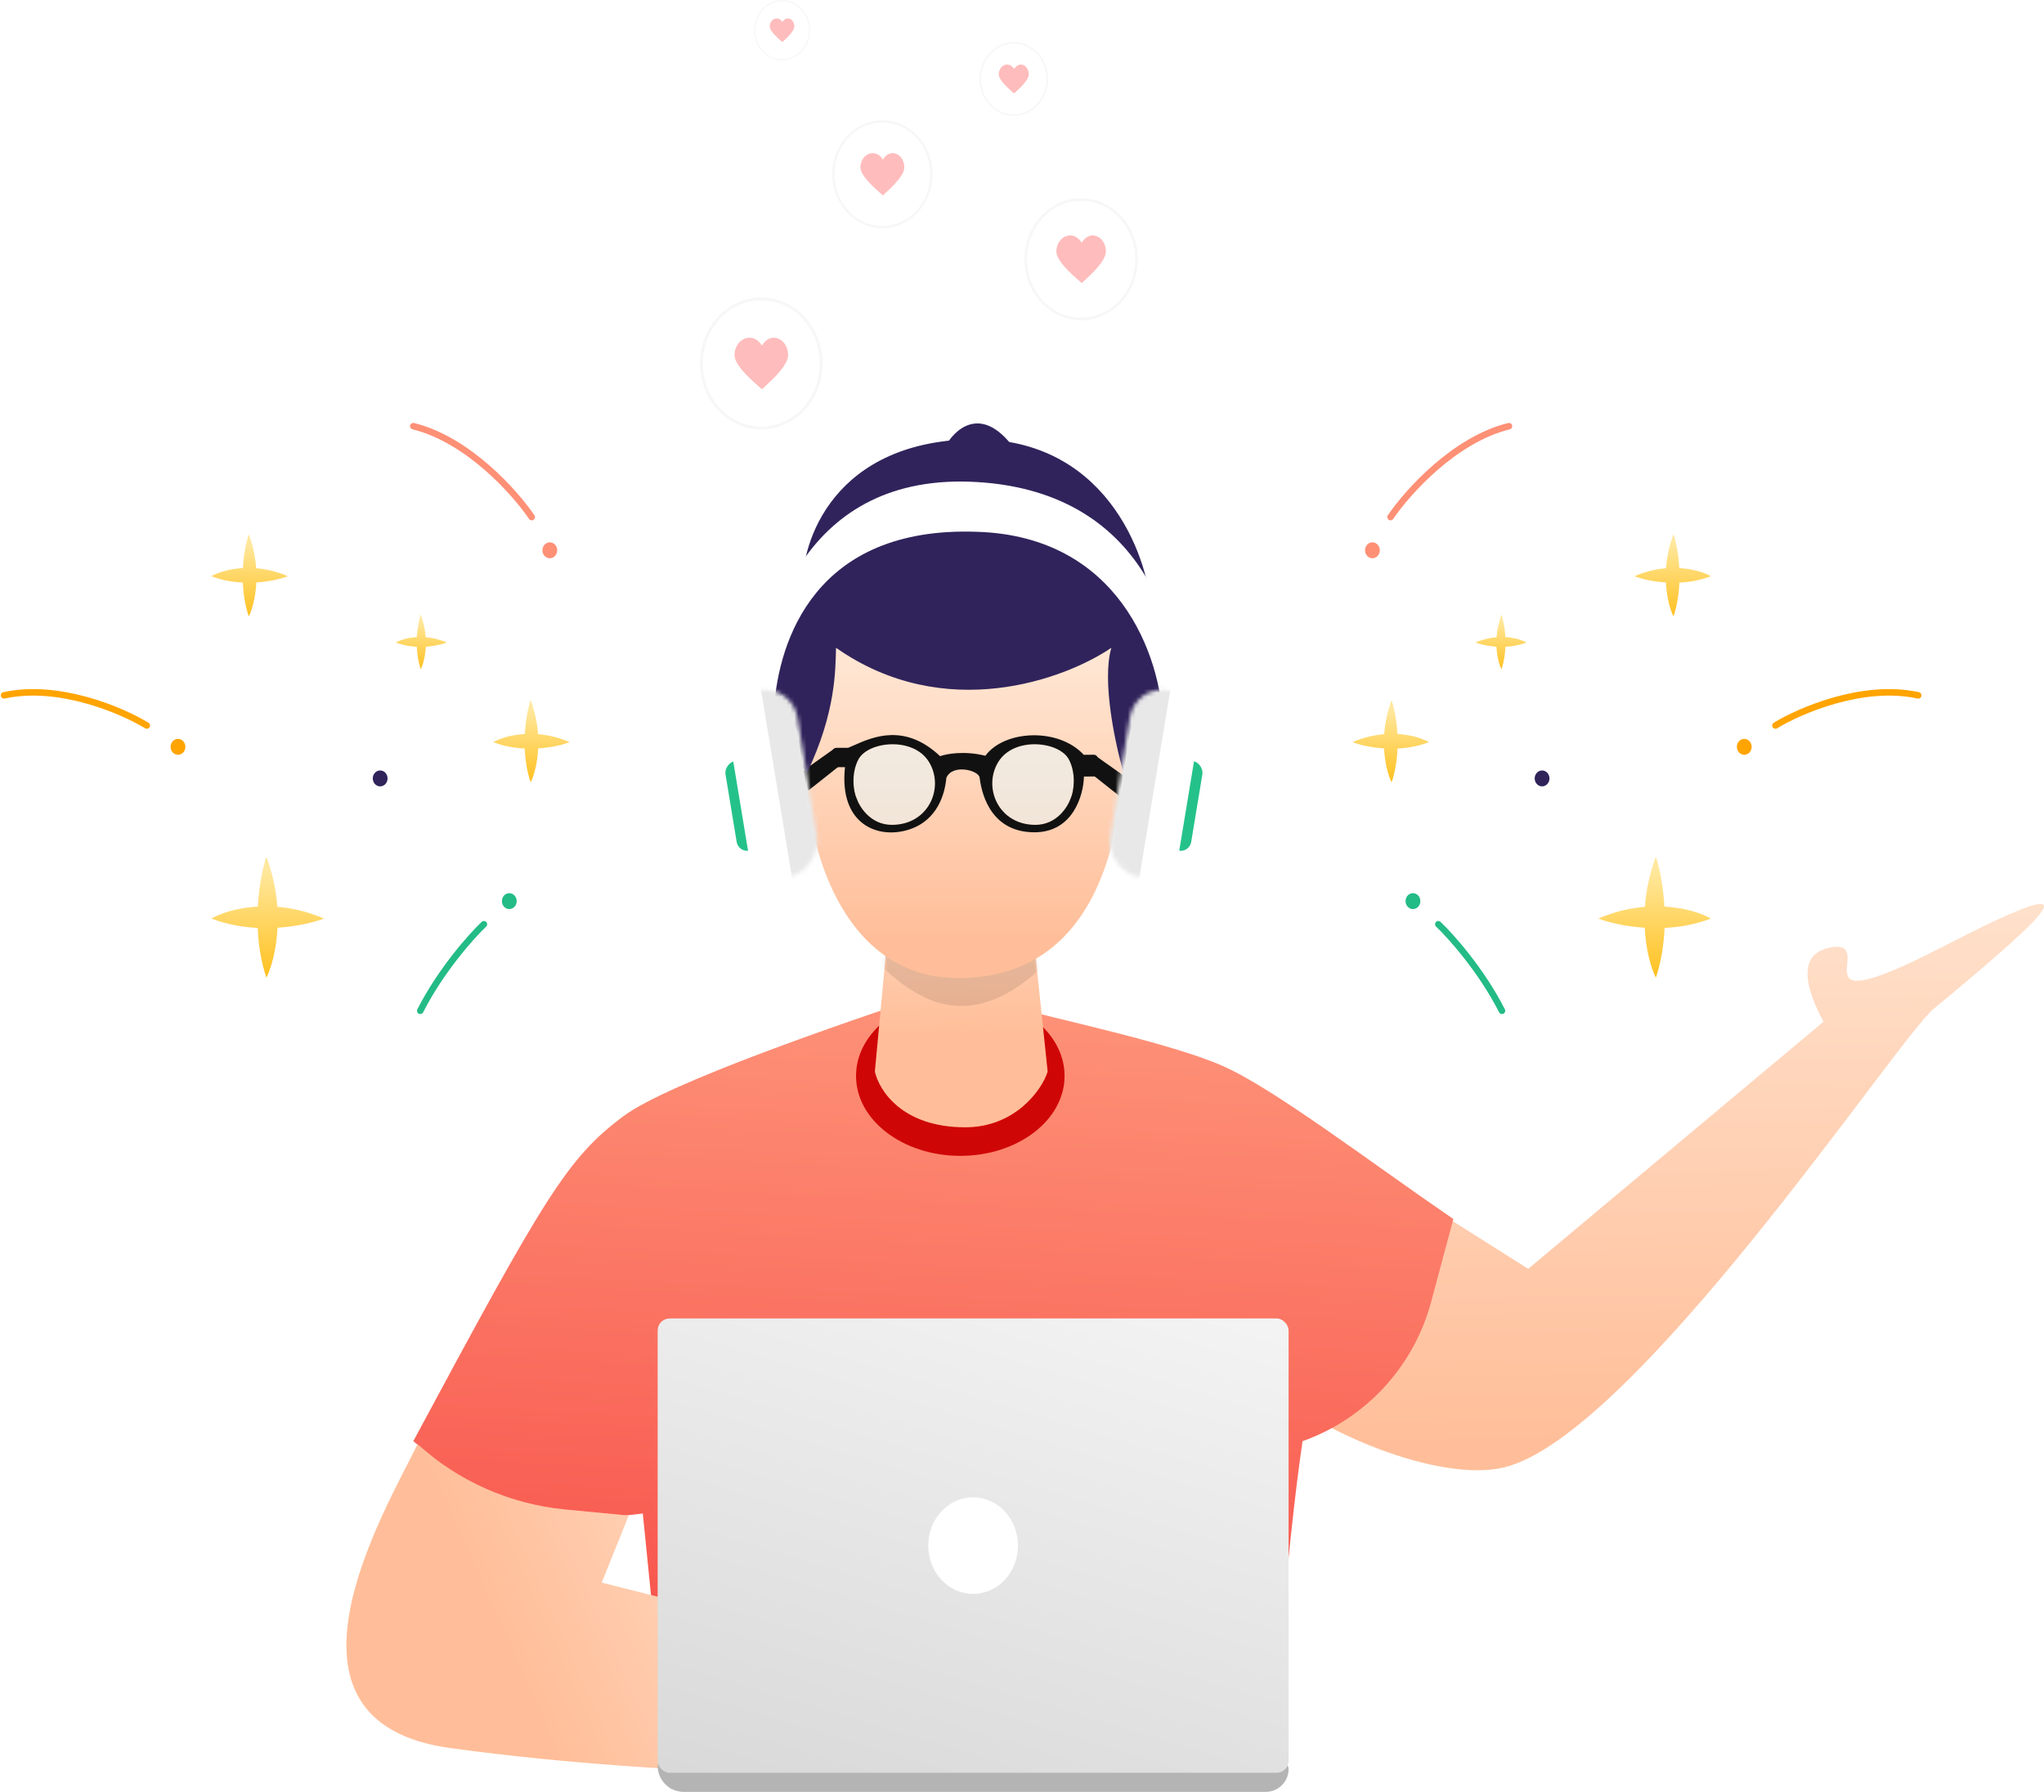 <svg width="503" height="441" viewBox="0 0 503 441" fill="none" xmlns="http://www.w3.org/2000/svg">
<path d="M376.077 312.272L336.833 287.475L306.008 336.851C324.017 353.027 354.271 364.791 369.904 361.199C401.987 353.826 466.82 255.779 475.815 248.315C506.44 222.903 516.395 213.259 478.074 233.005C441.539 251.831 460.89 233.005 451.939 233.005C441.185 233.814 444.749 244.086 448.74 251.448L376.077 312.272Z" fill="url(#paint0_linear_29_311)"/>
<path d="M153.409 274.708C164.481 266.432 208.23 251.526 227.443 245.107L247.771 247.494C260.579 250.911 288.05 256.738 300.687 262.252C313.324 267.766 336.256 285.351 357.65 300.015L352.173 320.433C347.901 336.358 336.073 349.165 320.537 354.688C316.541 382.04 313.095 426.508 313.664 440.293L164.99 440.169L158.183 372.487L127.568 376.017L101.707 354.688C134.089 294.401 139.569 285.052 153.409 274.708Z" fill="url(#paint1_linear_29_311)"/>
<path d="M110.876 430.232C63.77 423.803 94.408 372.416 102.76 355.444C112.836 364.575 125.593 370.206 139.129 371.5L154.721 372.991L148.074 389.497L219.838 407.58L229.907 437.643C222.735 436.329 169.455 438.227 110.876 430.232Z" fill="url(#paint2_linear_29_311)"/>
<path d="M232.454 110.191C234.772 105.679 241.421 99.361 249.471 110.191H232.454Z" fill="#30235B"/>
<ellipse cx="236.318" cy="264.788" rx="25.66" ry="19.681" fill="#CF0606"/>
<path d="M215.293 263.73L218.88 225.29H253.799L257.811 263.73C256.409 268.257 249.79 277.441 237.532 277.441C221.91 277.441 216.295 268.257 215.293 263.73Z" fill="url(#paint3_linear_29_311)"/>
<mask id="mask0_29_311" style="mask-type:alpha" maskUnits="userSpaceOnUse" x="215" y="225" width="43" height="53">
<path d="M215.293 263.73L218.88 225.29H253.799L257.818 263.808C256.416 268.335 249.775 277.442 237.517 277.442C221.895 277.442 216.295 268.257 215.293 263.73Z" fill="url(#paint4_linear_29_311)"/>
</mask>
<g mask="url(#mask0_29_311)">
<path opacity="0.1" d="M266.384 226.762C234.81 268.811 217.166 235.001 208.052 229.93L214.315 201.503L251.701 196.698L266.384 226.762Z" fill="black"/>
</g>
<path d="M235.713 240.722C198.054 240.722 191.579 182.539 203.214 155.927C229.393 121.487 262.118 141.577 275.207 155.927C278.359 178.104 281.834 240.722 235.713 240.722Z" fill="url(#paint5_linear_29_311)"/>
<path d="M275.85 196.211L268.473 190.361L269.614 186.006L278.041 191.987L275.85 196.211Z" fill="#111111"/>
<path d="M198.983 194.515L206.36 188.665L205.219 184.31L196.793 190.29L198.983 194.515Z" fill="#111111"/>
<path d="M205.734 159.424C232.432 178.146 262.03 167.225 273.491 159.424C271.078 167.616 274.497 183.363 276.508 190.213C293.88 165.863 288.2 152.714 283.189 149.183C282.354 137.047 272.104 106.705 237.695 108.143C203.285 109.581 196.608 135.849 197.582 145.587C184.553 164.645 192.305 183.278 198.589 190.213C205.734 175.283 205.571 164.809 205.734 159.424Z" fill="#30235B"/>
<g filter="url(#filter0_d_29_311)">
<path d="M240.429 126.88C200.443 125.44 191.637 153.84 190.491 170.199C190.406 171.422 189.406 172.385 188.18 172.385C186.878 172.385 185.84 171.301 185.945 170.003C187.637 149.029 197.978 112.096 240.429 114.634C283.255 117.195 291.56 153.964 290.205 174.35C290.137 175.368 289.28 176.138 288.26 176.138C287.155 176.138 286.267 175.241 286.23 174.136C285.662 157.223 275.245 127.967 240.429 126.88Z" fill="white"/>
</g>
<g filter="url(#filter1_d_29_311)">
<rect width="5.423" height="22.298" rx="2.711" transform="matrix(0.982 0.187 -0.163 0.987 291.011 182.837)" fill="#24C28A"/>
</g>
<g filter="url(#filter2_d_29_311)">
<rect width="16.704" height="46.451" rx="8.352" transform="matrix(0.982 0.187 -0.163 0.987 279.389 168.35)" fill="white"/>
</g>
<g filter="url(#filter3_d_29_311)">
<rect width="5.423" height="22.298" rx="2.711" transform="matrix(-0.982 0.187 0.163 0.987 183.412 182.837)" fill="#24C28A"/>
</g>
<g filter="url(#filter4_d_29_311)">
<rect width="16.704" height="46.451" rx="8.352" transform="matrix(-0.982 0.187 0.163 0.987 194.884 168.35)" fill="white"/>
</g>
<mask id="mask1_29_311" style="mask-type:alpha" maskUnits="userSpaceOnUse" x="179" y="169" width="23" height="47">
<rect width="16.704" height="46.451" rx="8.352" transform="matrix(-0.982 0.187 0.163 0.987 194.884 168.35)" fill="white"/>
</mask>
<g mask="url(#mask1_29_311)">
<rect width="21.728" height="50.422" transform="matrix(0.982 -0.188 0.163 0.987 187.037 168.35)" fill="#E8E8E8"/>
</g>
<mask id="mask2_29_311" style="mask-type:alpha" maskUnits="userSpaceOnUse" x="273" y="169" width="22" height="47">
<rect width="16.704" height="46.451" rx="8.352" transform="matrix(0.982 0.187 -0.163 0.987 279.389 168.35)" fill="white"/>
</mask>
<g mask="url(#mask2_29_311)">
<rect width="21.728" height="50.422" transform="matrix(-0.982 -0.188 -0.163 0.987 288.246 168.35)" fill="#E8E8E8"/>
</g>
<path opacity="0.5" d="M219.486 203.007C214.158 203.007 211.475 198.488 210.794 196.47C210.01 194.782 209.39 190.385 211.247 186.893C213.607 182.452 224.701 181.213 228.587 187.487C232.473 193.761 228.587 203.007 219.486 203.007Z" fill="#E6FCFF"/>
<path opacity="0.5" d="M254.786 203.007C260.114 203.007 262.797 198.488 263.479 196.47C264.263 194.782 264.882 190.385 263.026 186.893C260.665 182.452 249.571 181.213 245.685 187.487C241.799 193.761 245.685 203.007 254.786 203.007Z" fill="#E6FCFF"/>
<path fill-rule="evenodd" clip-rule="evenodd" d="M231.34 186.105C222.651 177.891 214.803 181.366 210.153 183.424C209.636 183.653 209.158 183.865 208.723 184.041L205.824 184.046C205.269 184.047 204.821 184.501 204.825 185.056L204.848 187.817C204.853 188.366 205.298 188.808 205.847 188.808L207.941 188.808C206.417 202.898 216.071 206.67 223.792 204.131C230.676 201.867 232.518 195.46 232.886 191.44C234.359 187.929 240.814 189.552 241.07 191.363C241.076 191.405 241.082 191.453 241.089 191.505C241.393 193.711 242.92 204.821 254.541 204.838C264.06 204.851 266.641 195.698 266.742 191.12L269.194 191.097C269.746 191.092 270.19 190.64 270.186 190.087L270.158 186.737C270.153 186.185 269.702 185.742 269.15 185.747L266.698 185.77C260.496 179.009 247.177 179.641 242.486 185.999C237.31 184.714 232.899 185.534 231.34 186.105ZM219.486 203.007C214.158 203.007 211.475 198.488 210.794 196.47C210.01 194.782 209.39 190.385 211.247 186.893C213.607 182.452 224.701 181.213 228.587 187.487C232.473 193.761 228.587 203.007 219.486 203.007ZM263.48 196.47C262.798 198.488 260.115 203.007 254.788 203.007C245.686 203.007 241.8 193.761 245.686 187.487C249.572 181.213 260.666 182.452 263.027 186.893C264.883 190.385 264.264 194.782 263.48 196.47Z" fill="#111111"/>
<path d="M161.841 434.59C161.841 434 162.319 433.522 162.909 433.522H315.233C316.265 433.522 317.102 434.359 317.102 435.392C317.102 438.489 314.591 441 311.494 441H168.25C164.71 441 161.841 438.13 161.841 434.59Z" fill="#B4B4B4"/>
<rect x="161.841" y="324.488" width="155.262" height="111.811" rx="2.947" fill="url(#paint6_linear_29_311)"/>
<ellipse cx="239.471" cy="380.393" rx="11.042" ry="11.885" fill="white"/>
<path fill-rule="evenodd" clip-rule="evenodd" d="M129.153 180.642C129.35 177.018 130.021 173.983 130.581 172.297C131.68 175.255 132.224 178.095 132.407 180.685C134.814 180.883 137.452 181.468 140.201 182.651C138.634 183.253 135.815 183.976 132.447 184.188C132.259 188.036 131.34 191.026 130.581 192.557C129.658 189.775 129.236 186.912 129.126 184.216C126.622 184.098 123.962 183.645 121.377 182.651C122.8 181.834 125.578 180.844 129.153 180.642Z" fill="url(#paint7_linear_29_311)"/>
<path fill-rule="evenodd" clip-rule="evenodd" d="M102.589 156.794C102.72 154.381 103.167 152.362 103.54 151.239C104.271 153.208 104.633 155.099 104.755 156.823C106.357 156.954 108.113 157.344 109.943 158.131C108.9 158.532 107.023 159.013 104.782 159.154C104.657 161.716 104.045 163.706 103.54 164.725C102.925 162.873 102.645 160.968 102.571 159.173C100.904 159.095 99.134 158.793 97.413 158.131C98.36 157.588 100.209 156.929 102.589 156.794Z" fill="url(#paint8_linear_29_311)"/>
<path fill-rule="evenodd" clip-rule="evenodd" d="M59.788 139.804C59.985 136.179 60.656 133.145 61.216 131.458C62.315 134.416 62.858 137.257 63.042 139.847C65.448 140.044 68.087 140.629 70.835 141.812C69.268 142.415 66.449 143.137 63.082 143.349C62.894 147.198 61.975 150.187 61.216 151.719C60.292 148.936 59.871 146.074 59.761 143.378C57.257 143.26 54.597 142.806 52.012 141.812C53.435 140.996 56.212 140.006 59.788 139.804Z" fill="url(#paint9_linear_29_311)"/>
<path fill-rule="evenodd" clip-rule="evenodd" d="M63.452 223.11C63.742 217.777 64.73 213.313 65.553 210.832C67.17 215.184 67.97 219.362 68.24 223.173C71.78 223.464 75.662 224.324 79.706 226.065C77.4 226.951 73.253 228.014 68.298 228.326C68.022 233.988 66.669 238.387 65.553 240.64C64.195 236.546 63.575 232.335 63.413 228.368C59.728 228.194 55.815 227.527 52.012 226.065C54.105 224.863 58.192 223.407 63.452 223.11Z" fill="url(#paint10_linear_29_311)"/>
<ellipse cx="93.554" cy="191.576" rx="1.819" ry="1.958" fill="#2F235A"/>
<ellipse cx="135.303" cy="135.432" rx="1.819" ry="1.958" fill="#FE9076"/>
<ellipse cx="43.799" cy="183.802" rx="1.819" ry="1.958" fill="#FFA400"/>
<ellipse cx="125.331" cy="221.776" rx="1.819" ry="1.958" fill="#23BB86"/>
<path d="M130.846 127.26C126.733 121.18 115.147 108.193 101.707 104.886" stroke="#FE9076" stroke-width="1.603" stroke-linecap="round"/>
<path d="M36.123 178.554C30.044 174.845 14.509 168.169 1 171.133" stroke="#FFA400" stroke-width="1.603" stroke-linecap="round"/>
<path d="M119.087 227.464C115.972 230.423 108.478 238.824 103.42 248.765" stroke="#23BB86" stroke-width="1.603" stroke-linecap="round"/>
<path fill-rule="evenodd" clip-rule="evenodd" d="M343.885 180.642C343.688 177.018 343.017 173.983 342.457 172.297C341.358 175.255 340.814 178.095 340.631 180.685C338.224 180.883 335.586 181.468 332.837 182.651C334.404 183.253 337.223 183.976 340.591 184.188C340.779 188.036 341.698 191.026 342.457 192.557C343.38 189.775 343.802 186.912 343.912 184.216C346.416 184.098 349.076 183.645 351.661 182.651C350.238 181.834 347.46 180.844 343.885 180.642Z" fill="url(#paint11_linear_29_311)"/>
<path fill-rule="evenodd" clip-rule="evenodd" d="M370.449 156.794C370.318 154.381 369.871 152.362 369.498 151.239C368.767 153.208 368.405 155.099 368.283 156.823C366.681 156.954 364.925 157.344 363.095 158.131C364.138 158.532 366.015 159.013 368.256 159.154C368.381 161.716 368.993 163.706 369.498 164.725C370.113 162.873 370.393 160.968 370.467 159.173C372.134 159.095 373.904 158.793 375.625 158.131C374.678 157.588 372.829 156.929 370.449 156.794Z" fill="url(#paint12_linear_29_311)"/>
<path fill-rule="evenodd" clip-rule="evenodd" d="M413.25 139.804C413.053 136.179 412.382 133.145 411.822 131.458C410.723 134.416 410.18 137.257 409.996 139.847C407.59 140.044 404.951 140.629 402.203 141.812C403.77 142.415 406.589 143.137 409.956 143.349C410.144 147.198 411.064 150.187 411.822 151.719C412.746 148.936 413.167 146.074 413.277 143.378C415.782 143.26 418.441 142.806 421.026 141.812C419.603 140.996 416.826 140.006 413.25 139.804Z" fill="url(#paint13_linear_29_311)"/>
<path fill-rule="evenodd" clip-rule="evenodd" d="M409.586 223.11C409.296 217.777 408.308 213.313 407.485 210.832C405.868 215.184 405.068 219.362 404.798 223.173C401.258 223.464 397.376 224.324 393.332 226.065C395.638 226.951 399.785 228.014 404.74 228.326C405.016 233.988 406.369 238.387 407.485 240.64C408.844 236.546 409.463 232.335 409.625 228.368C413.31 228.194 417.223 227.527 421.026 226.065C418.933 224.863 414.846 223.407 409.586 223.11Z" fill="url(#paint14_linear_29_311)"/>
<ellipse cx="1.819" cy="1.958" rx="1.819" ry="1.958" transform="matrix(-1 0 0 1 381.303 189.618)" fill="#2F235A"/>
<ellipse cx="1.819" cy="1.958" rx="1.819" ry="1.958" transform="matrix(-1 0 0 1 339.554 133.474)" fill="#FE9076"/>
<ellipse cx="1.819" cy="1.958" rx="1.819" ry="1.958" transform="matrix(-1 0 0 1 431.058 181.844)" fill="#FFA400"/>
<ellipse cx="1.819" cy="1.958" rx="1.819" ry="1.958" transform="matrix(-1 0 0 1 349.526 219.818)" fill="#23BB86"/>
<path d="M342.192 127.26C346.305 121.18 357.891 108.193 371.331 104.886" stroke="#FE9076" stroke-width="1.603" stroke-linecap="round"/>
<path d="M436.915 178.554C442.994 174.845 458.529 168.169 472.038 171.133" stroke="#FFA400" stroke-width="1.603" stroke-linecap="round"/>
<path d="M353.951 227.464C357.066 230.423 364.56 238.824 369.618 248.765" stroke="#23BB86" stroke-width="1.603" stroke-linecap="round"/>
<path d="M266.193 59.734C264.13 56.304 259.955 58.173 259.955 61.909C259.955 64.714 265.679 69.103 266.193 69.674C266.711 69.103 272.15 64.714 272.15 61.909C272.15 58.201 268.26 56.304 266.193 59.734Z" fill="#FFBCBC"/>
<path d="M279.682 63.802C279.682 71.94 273.558 78.497 266.053 78.497C258.547 78.497 252.423 71.94 252.423 63.802C252.423 55.663 258.547 49.106 266.053 49.106C273.558 49.106 279.682 55.663 279.682 63.802Z" stroke="#F7F7F7" stroke-width="0.65"/>
<path d="M217.267 39.282C215.441 36.246 211.746 37.9 211.746 41.207C211.746 43.69 216.812 47.574 217.267 48.079C217.725 47.574 222.539 43.69 222.539 41.207C222.539 37.925 219.096 36.246 217.267 39.282Z" fill="#FFBCBC"/>
<path d="M229.205 42.882C229.205 50.085 223.785 55.888 217.142 55.888C210.5 55.888 205.079 50.085 205.079 42.882C205.079 35.678 210.5 29.876 217.142 29.876C223.785 29.876 229.205 35.678 229.205 42.882Z" stroke="#F7F7F7" stroke-width="0.575"/>
<path d="M249.556 16.977C248.307 14.901 245.78 16.032 245.78 18.294C245.78 19.992 249.244 22.648 249.556 22.994C249.869 22.648 253.161 19.992 253.161 18.294C253.161 16.049 250.807 14.901 249.556 16.977Z" fill="#FFBCBC"/>
<path d="M257.721 19.439C257.721 24.366 254.014 28.335 249.471 28.335C244.927 28.335 241.22 24.366 241.22 19.439C241.22 14.513 244.927 10.544 249.471 10.544C254.014 10.544 257.721 14.513 257.721 19.439Z" stroke="#F7F7F7" stroke-width="0.393"/>
<path d="M192.521 5.425C191.499 3.726 189.432 4.651 189.432 6.502C189.432 7.891 192.267 10.065 192.521 10.348C192.778 10.065 195.472 7.891 195.472 6.502C195.472 4.665 193.545 3.726 192.521 5.425Z" fill="#FFBCBC"/>
<path d="M199.202 7.439C199.202 11.47 196.169 14.717 192.452 14.717C188.734 14.717 185.701 11.47 185.701 7.439C185.701 3.408 188.734 0.161 192.452 0.161C196.169 0.161 199.202 3.408 199.202 7.439Z" stroke="#F7F7F7" stroke-width="0.322"/>
<path d="M187.496 85.057C185.265 81.348 180.75 83.369 180.75 87.409C180.75 90.443 186.94 95.188 187.496 95.805C188.055 95.188 193.937 90.443 193.937 87.409C193.937 83.399 189.731 81.348 187.496 85.057Z" fill="#FFBCBC"/>
<path d="M202.082 89.455C202.082 98.256 195.46 105.346 187.344 105.346C179.228 105.346 172.605 98.256 172.605 89.455C172.605 80.654 179.228 73.565 187.344 73.565C195.46 73.565 202.082 80.654 202.082 89.455Z" stroke="#F7F7F7" stroke-width="0.703"/>
<defs>
<filter id="filter0_d_29_311" x="151.937" y="84.51" width="172.402" height="129.628" filterUnits="userSpaceOnUse" color-interpolation-filters="sRGB">
<feFlood flood-opacity="0" result="BackgroundImageFix"/>
<feColorMatrix in="SourceAlpha" type="matrix" values="0 0 0 0 0 0 0 0 0 0 0 0 0 0 0 0 0 0 127 0" result="hardAlpha"/>
<feOffset dy="4"/>
<feGaussianBlur stdDeviation="17"/>
<feColorMatrix type="matrix" values="0 0 0 0 0.039 0 0 0 0 0.065 0 0 0 0 0.104 0 0 0 0.13 0"/>
<feBlend mode="normal" in2="BackgroundImageFix" result="effect1_dropShadow_29_311"/>
<feBlend mode="normal" in="SourceGraphic" in2="effect1_dropShadow_29_311" result="shape"/>
</filter>
<filter id="filter1_d_29_311" x="253.791" y="153.297" width="76.143" height="90.098" filterUnits="userSpaceOnUse" color-interpolation-filters="sRGB">
<feFlood flood-opacity="0" result="BackgroundImageFix"/>
<feColorMatrix in="SourceAlpha" type="matrix" values="0 0 0 0 0 0 0 0 0 0 0 0 0 0 0 0 0 0 127 0" result="hardAlpha"/>
<feOffset dy="4"/>
<feGaussianBlur stdDeviation="17"/>
<feColorMatrix type="matrix" values="0 0 0 0 0.039 0 0 0 0 0.065 0 0 0 0 0.104 0 0 0 0.13 0"/>
<feBlend mode="normal" in2="BackgroundImageFix" result="effect1_dropShadow_29_311"/>
<feBlend mode="normal" in="SourceGraphic" in2="effect1_dropShadow_29_311" result="shape"/>
</filter>
<filter id="filter2_d_29_311" x="239.083" y="139.767" width="89.468" height="114.131" filterUnits="userSpaceOnUse" color-interpolation-filters="sRGB">
<feFlood flood-opacity="0" result="BackgroundImageFix"/>
<feColorMatrix in="SourceAlpha" type="matrix" values="0 0 0 0 0 0 0 0 0 0 0 0 0 0 0 0 0 0 127 0" result="hardAlpha"/>
<feOffset dy="4"/>
<feGaussianBlur stdDeviation="17"/>
<feColorMatrix type="matrix" values="0 0 0 0 0.039 0 0 0 0 0.065 0 0 0 0 0.104 0 0 0 0.13 0"/>
<feBlend mode="normal" in2="BackgroundImageFix" result="effect1_dropShadow_29_311"/>
<feBlend mode="normal" in="SourceGraphic" in2="effect1_dropShadow_29_311" result="shape"/>
</filter>
<filter id="filter3_d_29_311" x="144.49" y="153.297" width="76.143" height="90.098" filterUnits="userSpaceOnUse" color-interpolation-filters="sRGB">
<feFlood flood-opacity="0" result="BackgroundImageFix"/>
<feColorMatrix in="SourceAlpha" type="matrix" values="0 0 0 0 0 0 0 0 0 0 0 0 0 0 0 0 0 0 127 0" result="hardAlpha"/>
<feOffset dy="4"/>
<feGaussianBlur stdDeviation="17"/>
<feColorMatrix type="matrix" values="0 0 0 0 0.039 0 0 0 0 0.065 0 0 0 0 0.104 0 0 0 0.13 0"/>
<feBlend mode="normal" in2="BackgroundImageFix" result="effect1_dropShadow_29_311"/>
<feBlend mode="normal" in="SourceGraphic" in2="effect1_dropShadow_29_311" result="shape"/>
</filter>
<filter id="filter4_d_29_311" x="145.721" y="139.767" width="89.468" height="114.131" filterUnits="userSpaceOnUse" color-interpolation-filters="sRGB">
<feFlood flood-opacity="0" result="BackgroundImageFix"/>
<feColorMatrix in="SourceAlpha" type="matrix" values="0 0 0 0 0 0 0 0 0 0 0 0 0 0 0 0 0 0 127 0" result="hardAlpha"/>
<feOffset dy="4"/>
<feGaussianBlur stdDeviation="17"/>
<feColorMatrix type="matrix" values="0 0 0 0 0.039 0 0 0 0 0.065 0 0 0 0 0.104 0 0 0 0.13 0"/>
<feBlend mode="normal" in2="BackgroundImageFix" result="effect1_dropShadow_29_311"/>
<feBlend mode="normal" in="SourceGraphic" in2="effect1_dropShadow_29_311" result="shape"/>
</filter>
<linearGradient id="paint0_linear_29_311" x1="386.087" y1="168.356" x2="389.116" y2="355.364" gradientUnits="userSpaceOnUse">
<stop stop-color="#FFEFE0"/>
<stop offset="1" stop-color="#FFBE99"/>
</linearGradient>
<linearGradient id="paint1_linear_29_311" x1="239.369" y1="212.898" x2="225.183" y2="476.871" gradientUnits="userSpaceOnUse">
<stop stop-color="#FF9F81"/>
<stop offset="1" stop-color="#F53838"/>
</linearGradient>
<linearGradient id="paint2_linear_29_311" x1="224.485" y1="305.704" x2="104.168" y2="359.278" gradientUnits="userSpaceOnUse">
<stop offset="0.068" stop-color="#FFEFE0"/>
<stop offset="1" stop-color="#FFBE99"/>
</linearGradient>
<linearGradient id="paint3_linear_29_311" x1="235.348" y1="183.939" x2="237.728" y2="254.521" gradientUnits="userSpaceOnUse">
<stop stop-color="#FFEFE0"/>
<stop offset="1" stop-color="#FFBE99"/>
</linearGradient>
<linearGradient id="paint4_linear_29_311" x1="235.348" y1="183.939" x2="232.013" y2="264.344" gradientUnits="userSpaceOnUse">
<stop stop-color="#FFEFE0"/>
<stop offset="1" stop-color="#FFBE99"/>
</linearGradient>
<linearGradient id="paint5_linear_29_311" x1="238.763" y1="146.303" x2="238.763" y2="231.075" gradientUnits="userSpaceOnUse">
<stop stop-color="#FFEFE0"/>
<stop offset="1" stop-color="#FFBE99"/>
</linearGradient>
<linearGradient id="paint6_linear_29_311" x1="271.531" y1="240.574" x2="205.777" y2="459.778" gradientUnits="userSpaceOnUse">
<stop offset="0.017" stop-color="white"/>
<stop offset="1" stop-color="#D7D7D7"/>
</linearGradient>
<linearGradient id="paint7_linear_29_311" x1="130.789" y1="174.453" x2="130.789" y2="193.477" gradientUnits="userSpaceOnUse">
<stop stop-color="#FFE89E"/>
<stop offset="1" stop-color="#FFBF1A"/>
</linearGradient>
<linearGradient id="paint8_linear_29_311" x1="103.678" y1="152.675" x2="103.678" y2="165.337" gradientUnits="userSpaceOnUse">
<stop stop-color="#FFE89E"/>
<stop offset="1" stop-color="#FFBF1A"/>
</linearGradient>
<linearGradient id="paint9_linear_29_311" x1="61.423" y1="133.615" x2="61.423" y2="152.638" gradientUnits="userSpaceOnUse">
<stop stop-color="#FFE89E"/>
<stop offset="1" stop-color="#FFBF1A"/>
</linearGradient>
<linearGradient id="paint10_linear_29_311" x1="65.859" y1="214.004" x2="65.859" y2="241.992" gradientUnits="userSpaceOnUse">
<stop stop-color="#FFE89E"/>
<stop offset="1" stop-color="#FFBF1A"/>
</linearGradient>
<linearGradient id="paint11_linear_29_311" x1="342.249" y1="174.453" x2="342.249" y2="193.477" gradientUnits="userSpaceOnUse">
<stop stop-color="#FFE89E"/>
<stop offset="1" stop-color="#FFBF1A"/>
</linearGradient>
<linearGradient id="paint12_linear_29_311" x1="369.36" y1="152.675" x2="369.36" y2="165.337" gradientUnits="userSpaceOnUse">
<stop stop-color="#FFE89E"/>
<stop offset="1" stop-color="#FFBF1A"/>
</linearGradient>
<linearGradient id="paint13_linear_29_311" x1="411.614" y1="133.615" x2="411.614" y2="152.638" gradientUnits="userSpaceOnUse">
<stop stop-color="#FFE89E"/>
<stop offset="1" stop-color="#FFBF1A"/>
</linearGradient>
<linearGradient id="paint14_linear_29_311" x1="407.179" y1="214.004" x2="407.179" y2="241.992" gradientUnits="userSpaceOnUse">
<stop stop-color="#FFE89E"/>
<stop offset="1" stop-color="#FFBF1A"/>
</linearGradient>
</defs>
</svg>
